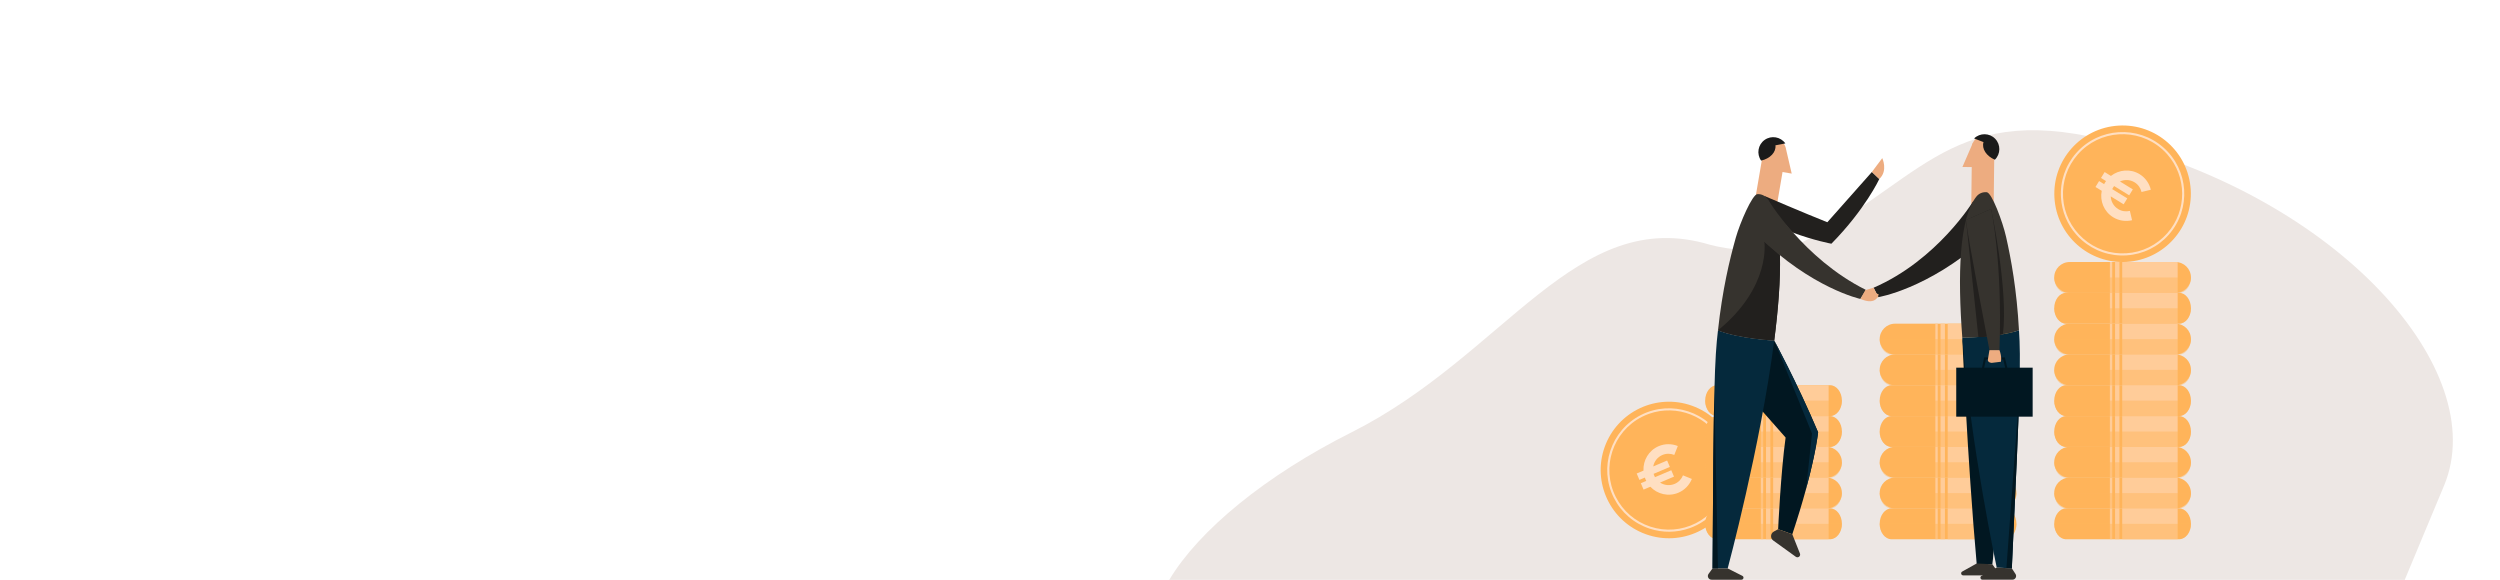 <svg width="1440" height="334" viewBox="0 0 1440 334" fill="none" xmlns="http://www.w3.org/2000/svg">
<path d="M673.5 334H1385.13C1390.75 320.335 1402.25 293.108 1407.88 279.467C1435.13 213.5 1347.5 113.436 1212 80.5C1120 58.137 1104.6 108.957 1029.77 143.564C1016.77 146.564 993.881 143.437 985 141C907.86 117.743 867.094 204.5 778.5 249C728.897 273.915 690.5 305.5 673.5 334Z" fill="#EDE7E4"/>
<path d="M1224.96 150.85C1246.64 149.55 1263.16 130.925 1261.86 109.249C1260.56 87.572 1241.93 71.053 1220.26 72.352C1198.58 73.652 1182.06 92.277 1183.36 113.953C1184.66 135.63 1203.28 152.149 1224.96 150.85Z" fill="#FFB45A"/>
<path d="M1195.9 135.087C1190.72 129.213 1187.64 121.836 1187.13 113.889C1186.52 104.409 1189.63 95.262 1195.9 88.131C1208.85 73.406 1231.36 71.961 1246.08 84.909C1260.8 97.864 1262.25 120.362 1249.3 135.087C1243.03 142.218 1234.36 146.481 1224.88 147.088C1215.4 147.695 1206.26 144.581 1199.13 138.31C1197.97 137.298 1196.89 136.214 1195.9 135.087ZM1248.37 88.904C1247.41 87.828 1246.39 86.795 1245.28 85.826C1231.06 73.327 1209.32 74.721 1196.82 88.94C1190.77 95.826 1187.75 104.662 1188.34 113.817C1188.92 122.971 1193.04 131.345 1199.93 137.399C1206.81 143.454 1215.65 146.467 1224.8 145.882C1233.96 145.296 1242.33 141.178 1248.39 134.292C1259.92 121.186 1259.63 101.678 1248.37 88.919V88.904Z" fill="#FFDFC2"/>
<path d="M1226.81 121.48L1228.07 126.854C1224.46 127.702 1220.54 127.208 1217.16 125.129C1211.85 121.865 1209.41 115.71 1210.6 109.92L1206.99 107.696L1209.08 104.288L1211.98 106.07C1212.11 105.77 1212.31 105.455 1212.48 105.177C1212.67 104.862 1212.84 104.584 1213.07 104.295L1210.17 102.514L1212.27 99.106L1215.89 101.333C1220.56 97.683 1227.15 97.085 1232.42 100.329C1235.8 102.406 1238.01 105.685 1238.88 109.29L1233.52 110.594C1233 108.355 1231.63 106.316 1229.53 105.024C1226.88 103.392 1223.7 103.304 1221.1 104.531L1228.51 109.09L1226.41 112.498L1217.73 107.155C1217.53 107.469 1217.33 107.725 1217.13 108.036C1216.96 108.314 1216.77 108.629 1216.63 108.929L1225.32 114.272L1223.22 117.68L1215.78 113.101C1215.9 116.002 1217.41 118.799 1220.06 120.431C1222.16 121.724 1224.59 122.02 1226.83 121.477L1226.81 121.48Z" fill="#FFDFC2"/>
<path d="M998.308 284.033C1005.66 263.601 995.064 241.075 974.632 233.719C954.201 226.364 931.675 236.964 924.319 257.395C916.963 277.827 927.563 300.353 947.995 307.708C968.426 315.064 990.952 304.464 998.308 284.033Z" fill="#FFB45A"/>
<path d="M969.399 273.798L974.51 275.88C973.115 279.316 970.447 282.231 966.797 283.787C961.068 286.231 954.634 284.667 950.596 280.352L946.692 282.017L945.122 278.337L948.249 277.003C948.082 276.719 947.937 276.379 947.809 276.079C947.664 275.739 947.536 275.438 947.432 275.086L944.304 276.421L942.734 272.74L946.643 271.073C946.362 265.155 949.681 259.43 955.376 257.001C959.021 255.446 962.975 255.535 966.421 256.907L964.387 262.037C962.258 261.169 959.808 261.102 957.539 262.07C954.674 263.292 952.766 265.836 952.262 268.671L960.265 265.257L961.834 268.937L952.456 272.938C952.601 273.278 952.69 273.595 952.833 273.93C952.961 274.231 953.106 274.571 953.273 274.854L962.652 270.854L964.222 274.534L956.185 277.962C958.619 279.544 961.775 279.927 964.64 278.705C966.909 277.737 968.557 275.923 969.404 273.785L969.399 273.798Z" fill="#FFDFC2"/>
<path d="M973.156 304.249C965.779 306.871 957.781 306.98 950.216 304.502C941.192 301.539 933.866 295.239 929.581 286.764C920.738 269.272 927.775 247.835 945.274 238.992C962.781 230.155 984.203 237.185 993.047 254.684C997.331 263.16 998.061 272.798 995.099 281.822C992.136 290.846 985.836 298.172 977.361 302.457C975.988 303.151 974.587 303.75 973.163 304.256L973.156 304.249ZM949.833 238.356C948.475 238.84 947.138 239.411 945.823 240.075C928.924 248.615 922.132 269.315 930.672 286.208C934.812 294.394 941.886 300.477 950.599 303.338C959.313 306.2 968.619 305.499 976.805 301.359C984.991 297.219 991.074 290.145 993.936 281.432C996.797 272.718 996.096 263.412 991.956 255.226C984.08 239.649 965.873 232.655 949.833 238.356Z" fill="#FFDFC2"/>
<path d="M1253.11 150.925H1192.11C1187.2 150.925 1183.22 154.907 1183.22 159.819V159.826C1183.22 164.738 1187.2 168.72 1192.11 168.72H1253.11C1258.02 168.72 1262 164.738 1262 159.826V159.819C1262 154.907 1258.02 150.925 1253.11 150.925Z" fill="#FFB45A"/>
<path d="M1254.33 150.925H1222.4V168.72H1254.33V150.925Z" fill="#FFCC99"/>
<path d="M1220.8 150.925H1218.28V168.72H1220.8V150.925Z" fill="#FFCC99"/>
<path d="M1216.65 150.925H1215.29V168.72H1216.65V150.925Z" fill="#FFCC99"/>
<g style="mix-blend-mode:multiply" opacity="0.46">
<path d="M1190.1 168.72H1255.12C1258.9 168.72 1262 164.717 1262 159.826H1183.22C1183.22 164.717 1186.32 168.72 1190.1 168.72Z" fill="#FFB45A"/>
</g>
<path d="M1255.12 186.436H1190.1C1186.32 186.436 1183.22 182.433 1183.22 177.542C1183.22 172.651 1186.32 168.648 1190.1 168.648H1255.12C1258.9 168.648 1262 172.651 1262 177.542C1262 182.433 1258.9 186.436 1255.12 186.436Z" fill="#FFB45A"/>
<path d="M1254.33 168.641H1222.4V186.436H1254.33V168.641Z" fill="#FFCC99"/>
<path d="M1220.8 168.641H1218.28V186.436H1220.8V168.641Z" fill="#FFCC99"/>
<path d="M1216.65 168.641H1215.29V186.436H1216.65V168.641Z" fill="#FFCC99"/>
<g style="mix-blend-mode:multiply" opacity="0.46">
<path d="M1190.1 186.436H1255.12C1258.9 186.436 1262 182.433 1262 177.542H1183.22C1183.22 182.433 1186.32 186.436 1190.1 186.436Z" fill="#FFB45A"/>
</g>
<path d="M1154.58 257.452H1089.57C1085.79 257.452 1082.69 253.449 1082.69 248.558C1082.69 243.666 1085.79 239.664 1089.57 239.664H1154.58C1158.37 239.664 1161.47 243.666 1161.47 248.558C1161.47 253.449 1158.37 257.452 1154.58 257.452Z" fill="#FFB45A"/>
<path d="M1153.8 239.656H1121.88V257.452H1153.8V239.656Z" fill="#FFCC99"/>
<path d="M1120.28 239.656H1117.75V257.452H1120.28V239.656Z" fill="#FFCC99"/>
<path d="M1116.12 239.656H1114.77V257.452H1116.12V239.656Z" fill="#FFCC99"/>
<g style="mix-blend-mode:multiply" opacity="0.46">
<path d="M1089.58 257.452H1154.59C1158.37 257.452 1161.47 253.449 1161.47 248.558H1082.69C1082.69 253.449 1085.79 257.452 1089.58 257.452Z" fill="#FFB45A"/>
</g>
<path d="M1152.58 257.372H1091.58C1086.67 257.372 1082.69 261.354 1082.69 266.266V266.274C1082.69 271.186 1086.67 275.168 1091.58 275.168H1152.58C1157.49 275.168 1161.47 271.186 1161.47 266.274V266.266C1161.47 261.354 1157.49 257.372 1152.58 257.372Z" fill="#FFB45A"/>
<path d="M1153.8 257.372H1121.88V275.168H1153.8V257.372Z" fill="#FFCC99"/>
<path d="M1120.28 257.372H1117.75V275.168H1120.28V257.372Z" fill="#FFCC99"/>
<path d="M1116.12 257.372H1114.77V275.168H1116.12V257.372Z" fill="#FFCC99"/>
<g style="mix-blend-mode:multiply" opacity="0.46">
<path d="M1089.58 275.168H1154.59C1158.37 275.168 1161.47 271.165 1161.47 266.274H1082.69C1082.69 271.165 1085.79 275.168 1089.58 275.168Z" fill="#FFB45A"/>
</g>
<path d="M1152.58 275.088H1091.58C1086.67 275.088 1082.69 279.07 1082.69 283.982V283.99C1082.69 288.902 1086.67 292.884 1091.58 292.884H1152.58C1157.49 292.884 1161.47 288.902 1161.47 283.99V283.982C1161.47 279.07 1157.49 275.088 1152.58 275.088Z" fill="#FFB45A"/>
<path d="M1153.8 275.088H1121.88V292.884H1153.8V275.088Z" fill="#FFCC99"/>
<path d="M1120.28 275.088H1117.75V292.884H1120.28V275.088Z" fill="#FFCC99"/>
<path d="M1116.12 275.088H1114.77V292.884H1116.12V275.088Z" fill="#FFCC99"/>
<g style="mix-blend-mode:multiply" opacity="0.46">
<path d="M1089.58 292.884H1154.59C1158.37 292.884 1161.47 288.881 1161.47 283.99H1082.69C1082.69 288.881 1085.79 292.884 1089.58 292.884Z" fill="#FFB45A"/>
</g>
<path d="M1154.58 310.592H1089.57C1085.79 310.592 1082.69 306.59 1082.69 301.698C1082.69 296.807 1085.79 292.804 1089.57 292.804H1154.58C1158.37 292.804 1161.47 296.807 1161.47 301.698C1161.47 306.59 1158.37 310.592 1154.58 310.592Z" fill="#FFB45A"/>
<path d="M1153.8 292.804H1121.88V310.6H1153.8V292.804Z" fill="#FFCC99"/>
<path d="M1120.28 292.804H1117.75V310.6H1120.28V292.804Z" fill="#FFCC99"/>
<path d="M1116.12 292.804H1114.77V310.6H1116.12V292.804Z" fill="#FFCC99"/>
<g style="mix-blend-mode:multiply" opacity="0.46">
<path d="M1089.58 310.592H1154.59C1158.37 310.592 1161.47 306.59 1161.47 301.698H1082.69C1082.69 306.59 1085.79 310.592 1089.58 310.592Z" fill="#FFB45A"/>
</g>
<path d="M1152.58 186.436H1091.58C1086.67 186.436 1082.69 190.418 1082.69 195.33V195.337C1082.69 200.25 1086.67 204.232 1091.58 204.232H1152.58C1157.49 204.232 1161.47 200.25 1161.47 195.337V195.33C1161.47 190.418 1157.49 186.436 1152.58 186.436Z" fill="#FFB45A"/>
<path d="M1153.8 186.436H1121.88V204.232H1153.8V186.436Z" fill="#FFCC99"/>
<path d="M1120.28 186.436H1117.75V204.232H1120.28V186.436Z" fill="#FFCC99"/>
<path d="M1116.12 186.436H1114.77V204.232H1116.12V186.436Z" fill="#FFCC99"/>
<g style="mix-blend-mode:multiply" opacity="0.46">
<path d="M1089.58 204.232H1154.59C1158.37 204.232 1161.47 200.229 1161.47 195.337H1082.69C1082.69 200.229 1085.79 204.232 1089.58 204.232Z" fill="#FFB45A"/>
</g>
<path d="M1152.58 204.152H1091.58C1086.67 204.152 1082.69 208.134 1082.69 213.046V213.053C1082.69 217.966 1086.67 221.948 1091.58 221.948H1152.58C1157.49 221.948 1161.47 217.966 1161.47 213.053V213.046C1161.47 208.134 1157.49 204.152 1152.58 204.152Z" fill="#FFB45A"/>
<path d="M1153.8 204.152H1121.88V221.948H1153.8V204.152Z" fill="#FFCC99"/>
<path d="M1120.28 204.152H1117.75V221.948H1120.28V204.152Z" fill="#FFCC99"/>
<path d="M1116.12 204.152H1114.77V221.948H1116.12V204.152Z" fill="#FFCC99"/>
<g style="mix-blend-mode:multiply" opacity="0.46">
<path d="M1089.58 221.94H1154.59C1158.37 221.94 1161.47 217.938 1161.47 213.046H1082.69C1082.69 217.938 1085.79 221.94 1089.58 221.94Z" fill="#FFB45A"/>
</g>
<path d="M1154.58 239.656H1089.57C1085.79 239.656 1082.69 235.654 1082.69 230.762C1082.69 225.871 1085.79 221.868 1089.57 221.868H1154.58C1158.37 221.868 1161.47 225.871 1161.47 230.762C1161.47 235.654 1158.37 239.656 1154.58 239.656Z" fill="#FFB45A"/>
<path d="M1153.8 221.861H1121.88V239.656H1153.8V221.861Z" fill="#FFCC99"/>
<path d="M1120.28 221.861H1117.75V239.656H1120.28V221.861Z" fill="#FFCC99"/>
<path d="M1116.12 221.861H1114.77V239.656H1116.12V221.861Z" fill="#FFCC99"/>
<g style="mix-blend-mode:multiply" opacity="0.46">
<path d="M1089.58 239.656H1154.59C1158.37 239.656 1161.47 235.654 1161.47 230.762H1082.69C1082.69 235.654 1085.79 239.656 1089.58 239.656Z" fill="#FFB45A"/>
</g>
<path d="M1255.12 257.452H1190.1C1186.32 257.452 1183.22 253.449 1183.22 248.558C1183.22 243.666 1186.32 239.664 1190.1 239.664H1255.12C1258.9 239.664 1262 243.666 1262 248.558C1262 253.449 1258.9 257.452 1255.12 257.452Z" fill="#FFB45A"/>
<path d="M1254.33 239.656H1222.4V257.452H1254.33V239.656Z" fill="#FFCC99"/>
<path d="M1220.8 239.656H1218.28V257.452H1220.8V239.656Z" fill="#FFCC99"/>
<path d="M1216.65 239.656H1215.29V257.452H1216.65V239.656Z" fill="#FFCC99"/>
<g style="mix-blend-mode:multiply" opacity="0.46">
<path d="M1190.1 257.452H1255.12C1258.9 257.452 1262 253.449 1262 248.558H1183.22C1183.22 253.449 1186.32 257.452 1190.1 257.452Z" fill="#FFB45A"/>
</g>
<path d="M1253.11 257.372H1192.11C1187.2 257.372 1183.22 261.354 1183.22 266.266V266.274C1183.22 271.186 1187.2 275.168 1192.11 275.168H1253.11C1258.02 275.168 1262 271.186 1262 266.274V266.266C1262 261.354 1258.02 257.372 1253.11 257.372Z" fill="#FFB45A"/>
<path d="M1254.33 257.372H1222.4V275.168H1254.33V257.372Z" fill="#FFCC99"/>
<path d="M1220.8 257.372H1218.28V275.168H1220.8V257.372Z" fill="#FFCC99"/>
<path d="M1216.65 257.372H1215.29V275.168H1216.65V257.372Z" fill="#FFCC99"/>
<g style="mix-blend-mode:multiply" opacity="0.46">
<path d="M1190.1 275.168H1255.12C1258.9 275.168 1262 271.165 1262 266.274H1183.22C1183.22 271.165 1186.32 275.168 1190.1 275.168Z" fill="#FFB45A"/>
</g>
<path d="M1253.11 275.088H1192.11C1187.2 275.088 1183.22 279.07 1183.22 283.982V283.99C1183.22 288.902 1187.2 292.884 1192.11 292.884H1253.11C1258.02 292.884 1262 288.902 1262 283.99V283.982C1262 279.07 1258.02 275.088 1253.11 275.088Z" fill="#FFB45A"/>
<path d="M1254.33 275.088H1222.4V292.884H1254.33V275.088Z" fill="#FFCC99"/>
<path d="M1220.8 275.088H1218.28V292.884H1220.8V275.088Z" fill="#FFCC99"/>
<path d="M1216.65 275.088H1215.29V292.884H1216.65V275.088Z" fill="#FFCC99"/>
<g style="mix-blend-mode:multiply" opacity="0.46">
<path d="M1190.1 292.884H1255.12C1258.9 292.884 1262 288.881 1262 283.99H1183.22C1183.22 288.881 1186.32 292.884 1190.1 292.884Z" fill="#FFB45A"/>
</g>
<path d="M1255.12 310.592H1190.1C1186.32 310.592 1183.22 306.59 1183.22 301.698C1183.22 296.807 1186.32 292.804 1190.1 292.804H1255.12C1258.9 292.804 1262 296.807 1262 301.698C1262 306.59 1258.9 310.592 1255.12 310.592Z" fill="#FFB45A"/>
<path d="M1254.33 292.804H1222.4V310.6H1254.33V292.804Z" fill="#FFCC99"/>
<path d="M1220.8 292.804H1218.28V310.6H1220.8V292.804Z" fill="#FFCC99"/>
<path d="M1216.65 292.804H1215.29V310.6H1216.65V292.804Z" fill="#FFCC99"/>
<g style="mix-blend-mode:multiply" opacity="0.46">
<path d="M1190.1 310.592H1255.12C1258.9 310.592 1262 306.59 1262 301.698H1183.22C1183.22 306.59 1186.32 310.592 1190.1 310.592Z" fill="#FFB45A"/>
</g>
<path d="M1253.11 186.436H1192.11C1187.2 186.436 1183.22 190.418 1183.22 195.33V195.337C1183.22 200.25 1187.2 204.232 1192.11 204.232H1253.11C1258.02 204.232 1262 200.25 1262 195.337V195.33C1262 190.418 1258.02 186.436 1253.11 186.436Z" fill="#FFB45A"/>
<path d="M1254.33 186.436H1222.4V204.232H1254.33V186.436Z" fill="#FFCC99"/>
<path d="M1220.8 186.436H1218.28V204.232H1220.8V186.436Z" fill="#FFCC99"/>
<path d="M1216.65 186.436H1215.29V204.232H1216.65V186.436Z" fill="#FFCC99"/>
<g style="mix-blend-mode:multiply" opacity="0.46">
<path d="M1190.1 204.232H1255.12C1258.9 204.232 1262 200.229 1262 195.337H1183.22C1183.22 200.229 1186.32 204.232 1190.1 204.232Z" fill="#FFB45A"/>
</g>
<path d="M1253.11 204.152H1192.11C1187.2 204.152 1183.22 208.134 1183.22 213.046V213.053C1183.22 217.966 1187.2 221.948 1192.11 221.948H1253.11C1258.02 221.948 1262 217.966 1262 213.053V213.046C1262 208.134 1258.02 204.152 1253.11 204.152Z" fill="#FFB45A"/>
<path d="M1254.33 204.152H1222.4V221.948H1254.33V204.152Z" fill="#FFCC99"/>
<path d="M1220.8 204.152H1218.28V221.948H1220.8V204.152Z" fill="#FFCC99"/>
<path d="M1216.65 204.152H1215.29V221.948H1216.65V204.152Z" fill="#FFCC99"/>
<g style="mix-blend-mode:multiply" opacity="0.46">
<path d="M1190.1 221.94H1255.12C1258.9 221.94 1262 217.938 1262 213.046H1183.22C1183.22 217.938 1186.32 221.94 1190.1 221.94Z" fill="#FFB45A"/>
</g>
<path d="M1255.12 239.656H1190.1C1186.32 239.656 1183.22 235.654 1183.22 230.762C1183.22 225.871 1186.32 221.868 1190.1 221.868H1255.12C1258.9 221.868 1262 225.871 1262 230.762C1262 235.654 1258.9 239.656 1255.12 239.656Z" fill="#FFB45A"/>
<path d="M1254.33 221.861H1222.4V239.656H1254.33V221.861Z" fill="#FFCC99"/>
<path d="M1220.8 221.861H1218.28V239.656H1220.8V221.861Z" fill="#FFCC99"/>
<path d="M1216.65 221.861H1215.29V239.656H1216.65V221.861Z" fill="#FFCC99"/>
<g style="mix-blend-mode:multiply" opacity="0.46">
<path d="M1190.1 239.656H1255.12C1258.9 239.656 1262 235.654 1262 230.762H1183.22C1183.22 235.654 1186.32 239.656 1190.1 239.656Z" fill="#FFB45A"/>
</g>
<path d="M1054.07 257.452H989.053C985.268 257.452 982.168 253.449 982.168 248.558C982.168 243.666 985.268 239.664 989.053 239.664H1054.07C1057.85 239.664 1060.95 243.666 1060.95 248.558C1060.95 253.449 1057.85 257.452 1054.07 257.452Z" fill="#FFB45A"/>
<path d="M1053.28 239.656H1021.35V257.452H1053.28V239.656Z" fill="#FFCC99"/>
<path d="M1019.74 239.656H1017.22V257.452H1019.74V239.656Z" fill="#FFCC99"/>
<path d="M1015.6 239.656H1014.24V257.452H1015.6V239.656Z" fill="#FFCC99"/>
<g style="mix-blend-mode:multiply" opacity="0.46">
<path d="M989.046 257.452H1054.06C1057.84 257.452 1060.94 253.449 1060.94 248.558H982.16C982.16 253.449 985.26 257.452 989.046 257.452Z" fill="#FFB45A"/>
</g>
<path d="M1052.04 257.372H991.05C986.138 257.372 982.156 261.354 982.156 266.266V266.274C982.156 271.186 986.138 275.168 991.05 275.168H1052.04C1056.96 275.168 1060.94 271.186 1060.94 266.274V266.266C1060.94 261.354 1056.96 257.372 1052.04 257.372Z" fill="#FFB45A"/>
<path d="M1053.28 257.372H1021.35V275.168H1053.28V257.372Z" fill="#FFCC99"/>
<path d="M1019.74 257.372H1017.22V275.168H1019.74V257.372Z" fill="#FFCC99"/>
<path d="M1015.6 257.372H1014.24V275.168H1015.6V257.372Z" fill="#FFCC99"/>
<g style="mix-blend-mode:multiply" opacity="0.46">
<path d="M989.046 275.168H1054.06C1057.84 275.168 1060.94 271.165 1060.94 266.274H982.16C982.16 271.165 985.26 275.168 989.046 275.168Z" fill="#FFB45A"/>
</g>
<path d="M1052.04 275.088H991.05C986.138 275.088 982.156 279.07 982.156 283.982V283.99C982.156 288.902 986.138 292.884 991.05 292.884H1052.04C1056.96 292.884 1060.94 288.902 1060.94 283.99V283.982C1060.94 279.07 1056.96 275.088 1052.04 275.088Z" fill="#FFB45A"/>
<path d="M1053.28 275.088H1021.35V292.884H1053.28V275.088Z" fill="#FFCC99"/>
<path d="M1019.74 275.088H1017.22V292.884H1019.74V275.088Z" fill="#FFCC99"/>
<path d="M1015.6 275.088H1014.24V292.884H1015.6V275.088Z" fill="#FFCC99"/>
<g style="mix-blend-mode:multiply" opacity="0.46">
<path d="M989.046 292.884H1054.06C1057.84 292.884 1060.94 288.881 1060.94 283.99H982.16C982.16 288.881 985.26 292.884 989.046 292.884Z" fill="#FFB45A"/>
</g>
<path d="M1054.07 310.592H989.053C985.268 310.592 982.168 306.59 982.168 301.698C982.168 296.807 985.268 292.804 989.053 292.804H1054.07C1057.85 292.804 1060.95 296.807 1060.95 301.698C1060.95 306.59 1057.85 310.592 1054.07 310.592Z" fill="#FFB45A"/>
<path d="M1053.28 292.804H1021.35V310.6H1053.28V292.804Z" fill="#FFCC99"/>
<path d="M1019.74 292.804H1017.22V310.6H1019.74V292.804Z" fill="#FFCC99"/>
<path d="M1015.6 292.804H1014.24V310.6H1015.6V292.804Z" fill="#FFCC99"/>
<g style="mix-blend-mode:multiply" opacity="0.46">
<path d="M989.046 310.592H1054.06C1057.84 310.592 1060.94 306.59 1060.94 301.698H982.16C982.16 306.59 985.26 310.592 989.046 310.592Z" fill="#FFB45A"/>
</g>
<path d="M1054.07 239.656H989.053C985.268 239.656 982.168 235.654 982.168 230.762C982.168 225.871 985.268 221.868 989.053 221.868H1054.07C1057.85 221.868 1060.95 225.871 1060.95 230.762C1060.95 235.654 1057.85 239.656 1054.07 239.656Z" fill="#FFB45A"/>
<path d="M1053.28 221.861H1021.35V239.656H1053.28V221.861Z" fill="#FFCC99"/>
<path d="M1019.74 221.861H1017.22V239.656H1019.74V221.861Z" fill="#FFCC99"/>
<path d="M1015.6 221.861H1014.24V239.656H1015.6V221.861Z" fill="#FFCC99"/>
<g style="mix-blend-mode:multiply" opacity="0.46">
<path d="M989.046 239.656H1054.06C1057.84 239.656 1060.94 235.654 1060.94 230.762H982.16C982.16 235.654 985.26 239.656 989.046 239.656Z" fill="#FFB45A"/>
</g>
<path fill-rule="evenodd" clip-rule="evenodd" d="M1142.38 78.377C1145.92 78.421 1148.79 81.354 1148.75 84.902L1148.16 134.863C1148.11 138.411 1145.18 141.279 1141.63 141.236C1138.08 141.192 1135.21 138.259 1135.26 134.712L1135.85 84.75C1135.89 81.202 1138.83 78.334 1142.38 78.377Z" fill="#EDAC80"/>
<path fill-rule="evenodd" clip-rule="evenodd" d="M1142.5 81.845L1137.08 79.75C1140.46 76.448 1145.88 76.513 1149.19 79.895C1152.49 83.276 1152.42 88.695 1149.04 92.004C1144.14 89.923 1141.34 85.646 1142.5 81.845Z" fill="#1A1A1A"/>
<path fill-rule="evenodd" clip-rule="evenodd" d="M1137.11 96.26L1136.44 82.134L1130.36 96.18L1137.11 96.26Z" fill="#EDAC80"/>
<path d="M1130.28 194.449C1130.28 194.449 1133.05 262.936 1138.59 325.007H1147.58C1147.58 325.007 1150.32 307.659 1147.58 273.687L1130.27 194.449H1130.28Z" fill="#011721"/>
<path d="M1147.58 325.007L1149.83 328.157C1150.77 329.602 1149.67 331.509 1147.94 331.415H1130.73C1129.5 331.35 1129.19 329.667 1130.32 329.168L1138.55 324.573L1147.57 324.999L1147.58 325.007Z" fill="#36332E"/>
<path d="M1136.61 115.854C1136.61 115.854 1115.99 149.79 1079.19 165.722L1081.95 171.148C1081.95 171.148 1110.22 166.582 1142.6 138.028L1136.61 115.861V115.854Z" fill="#22201E"/>
<path d="M1079.19 165.715L1071.61 167.911C1071.61 167.911 1072.16 174.76 1081.95 171.148L1079.19 165.722V165.715Z" fill="#EDAC80"/>
<path fill-rule="evenodd" clip-rule="evenodd" d="M1023.41 80.314C1019.92 79.714 1016.57 82.091 1015.97 85.581L1007.55 134.834C1006.95 138.331 1009.33 141.677 1012.82 142.276C1016.32 142.876 1019.66 140.499 1020.26 137.009L1028.68 87.755C1029.28 84.259 1026.9 80.913 1023.41 80.314Z" fill="#EDAC80"/>
<path fill-rule="evenodd" clip-rule="evenodd" d="M1022.66 83.702L1028.37 82.618C1025.64 78.76 1020.29 77.85 1016.44 80.581C1012.58 83.312 1011.67 88.659 1014.4 92.517C1019.59 91.354 1023.12 87.654 1022.66 83.702Z" fill="#1A1A1A"/>
<path fill-rule="evenodd" clip-rule="evenodd" d="M1025.36 98.853L1028.56 85.075L1032.02 99.988L1025.36 98.853Z" fill="#EDAC80"/>
<path d="M1021.95 196.168C1021.95 196.168 1034.72 219.491 1047.24 249.013C1047.24 249.013 1045.29 268.947 1032.36 307.739L1024.21 304.827C1024.21 304.827 1025.68 272.444 1028.51 252.026L1013.65 235.162L1015.03 204.889L1021.95 196.168Z" fill="#011721"/>
<path d="M1016.25 112.848C1016.25 112.848 1040.18 123.137 1052.55 128.007L1078.22 99.048L1082.48 103.109C1082.48 103.109 1074.35 120.608 1054.88 140.383C1054.88 140.383 1044.6 138.461 1032.47 133.895C1032.47 133.895 1020.1 121.229 1016.25 112.856V112.848Z" fill="#22201E"/>
<path d="M1018.18 114.698C1016.71 112.617 1014.48 111.714 1012.28 111.808C1009.33 111.938 1002.25 128.303 999.811 136.93C996.235 149.631 992.073 167.029 989.559 190.28C1001.86 195.157 1021.88 196.168 1021.95 196.168C1026.58 160.303 1027.37 127.718 1018.18 114.705V114.698Z" fill="#36332E"/>
<path d="M989.554 190.28C987.654 206.283 986.953 223.241 986.426 327.412H995.146C995.146 327.412 1014.08 257.069 1021.94 196.168C1021.88 196.168 1001.85 195.157 989.554 190.28Z" fill="#05293C"/>
<path d="M986.42 327.412L984.136 330.548C983.118 331.943 984.115 333.908 985.842 333.908H1003.07C1004.31 333.908 1004.71 332.239 1003.6 331.683L995.14 327.412H986.42Z" fill="#36332E"/>
<path d="M1024.21 304.82L1021.74 306.163C1019.75 307.24 1019.58 310.022 1021.4 311.344L1034.39 320.708C1035.66 321.625 1037.35 320.317 1036.77 318.851L1032.36 307.724L1024.21 304.812L1024.21 304.82Z" fill="#36332E"/>
<path d="M1078.21 99.048L1084.18 91.086C1084.18 91.086 1087.63 98.311 1082.47 103.109L1078.21 99.048H1078.21Z" fill="#EDAC80"/>
<path d="M1025.25 147.023L1016.25 139.206C1016.25 139.206 1020.39 165.122 989.559 190.28C1001.86 195.157 1021.88 196.168 1021.95 196.168C1024.25 178.301 1025.6 161.249 1025.25 147.023Z" fill="#22201E"/>
<path d="M1018.18 114.698C1018.18 114.698 1038.75 149.068 1074.65 166.921L1071.61 172.195C1071.61 172.195 1043.63 166.141 1012.8 135.911L1018.19 114.698H1018.18Z" fill="#36332E"/>
<path d="M1074.65 166.921L1082.11 169.515C1082.11 169.515 1081.2 176.321 1071.61 172.195L1074.65 166.921Z" fill="#EDAC80"/>
<path d="M986.422 327.412H989.55L987.47 225.972C986.993 245.241 986.689 275.493 986.422 327.412Z" fill="#011721"/>
<path d="M1021.95 196.168L1043.72 249.714L1040.33 281.475C1046.16 259.981 1047.23 248.998 1047.23 248.998C1034.71 219.484 1021.95 196.154 1021.95 196.154V196.168Z" fill="#05293C"/>
<path d="M1138.34 113.296C1139.91 111.295 1142.2 110.507 1144.39 110.724C1147.32 111.013 1153.54 127.725 1155.51 136.467C1158.42 149.342 1161.66 166.928 1162.93 190.28C1150.4 194.499 1130.35 194.449 1130.28 194.449C1127.55 158.388 1128.48 125.803 1138.34 113.296Z" fill="#36332E"/>
<path d="M1162.94 190.28C1163.99 206.363 1163.79 223.335 1158.82 327.384L1150.11 326.921C1150.11 326.921 1134.91 255.674 1130.28 194.442C1130.35 194.442 1150.4 194.492 1162.94 190.273V190.28Z" fill="#05293C"/>
<path d="M1158.82 327.384L1160.94 330.635C1161.88 332.08 1160.78 333.987 1159.05 333.893H1141.84C1140.61 333.828 1140.3 332.145 1141.43 331.646L1150.11 326.921L1158.82 327.384Z" fill="#36332E"/>
<path d="M1158.82 327.384L1155.69 327.217L1163.13 226.03C1162.59 245.299 1161.29 275.522 1158.82 327.384Z" fill="#011721"/>
<path d="M1139.54 194.116L1132.4 126.721L1146.87 120.326C1146.87 120.326 1156.92 166.986 1153.67 192.541C1153.67 192.541 1146.51 194.478 1139.54 194.116Z" fill="#22201E"/>
<path d="M1146.87 120.326C1146.87 120.326 1153.52 150.144 1151.69 201.674H1145.91C1145.91 201.674 1133.25 135.759 1132.4 126.728L1146.87 120.334V120.326Z" fill="#36332E"/>
<path d="M1156.23 211.789L1154.79 205.872H1142.86L1141.65 211.789H1126.79V240.003H1170.81V211.789H1156.23ZM1143.86 207.093H1153.84L1154.98 211.789H1142.9L1143.87 207.093H1143.86Z" fill="#011721"/>
<path d="M1145.91 201.667L1145.06 206.89C1145.06 206.89 1144.44 208.718 1147.19 209.022L1152.51 208.372C1152.51 208.372 1153.24 205.749 1151.69 201.674H1145.9L1145.91 201.667Z" fill="#EDAC80"/>
</svg>
